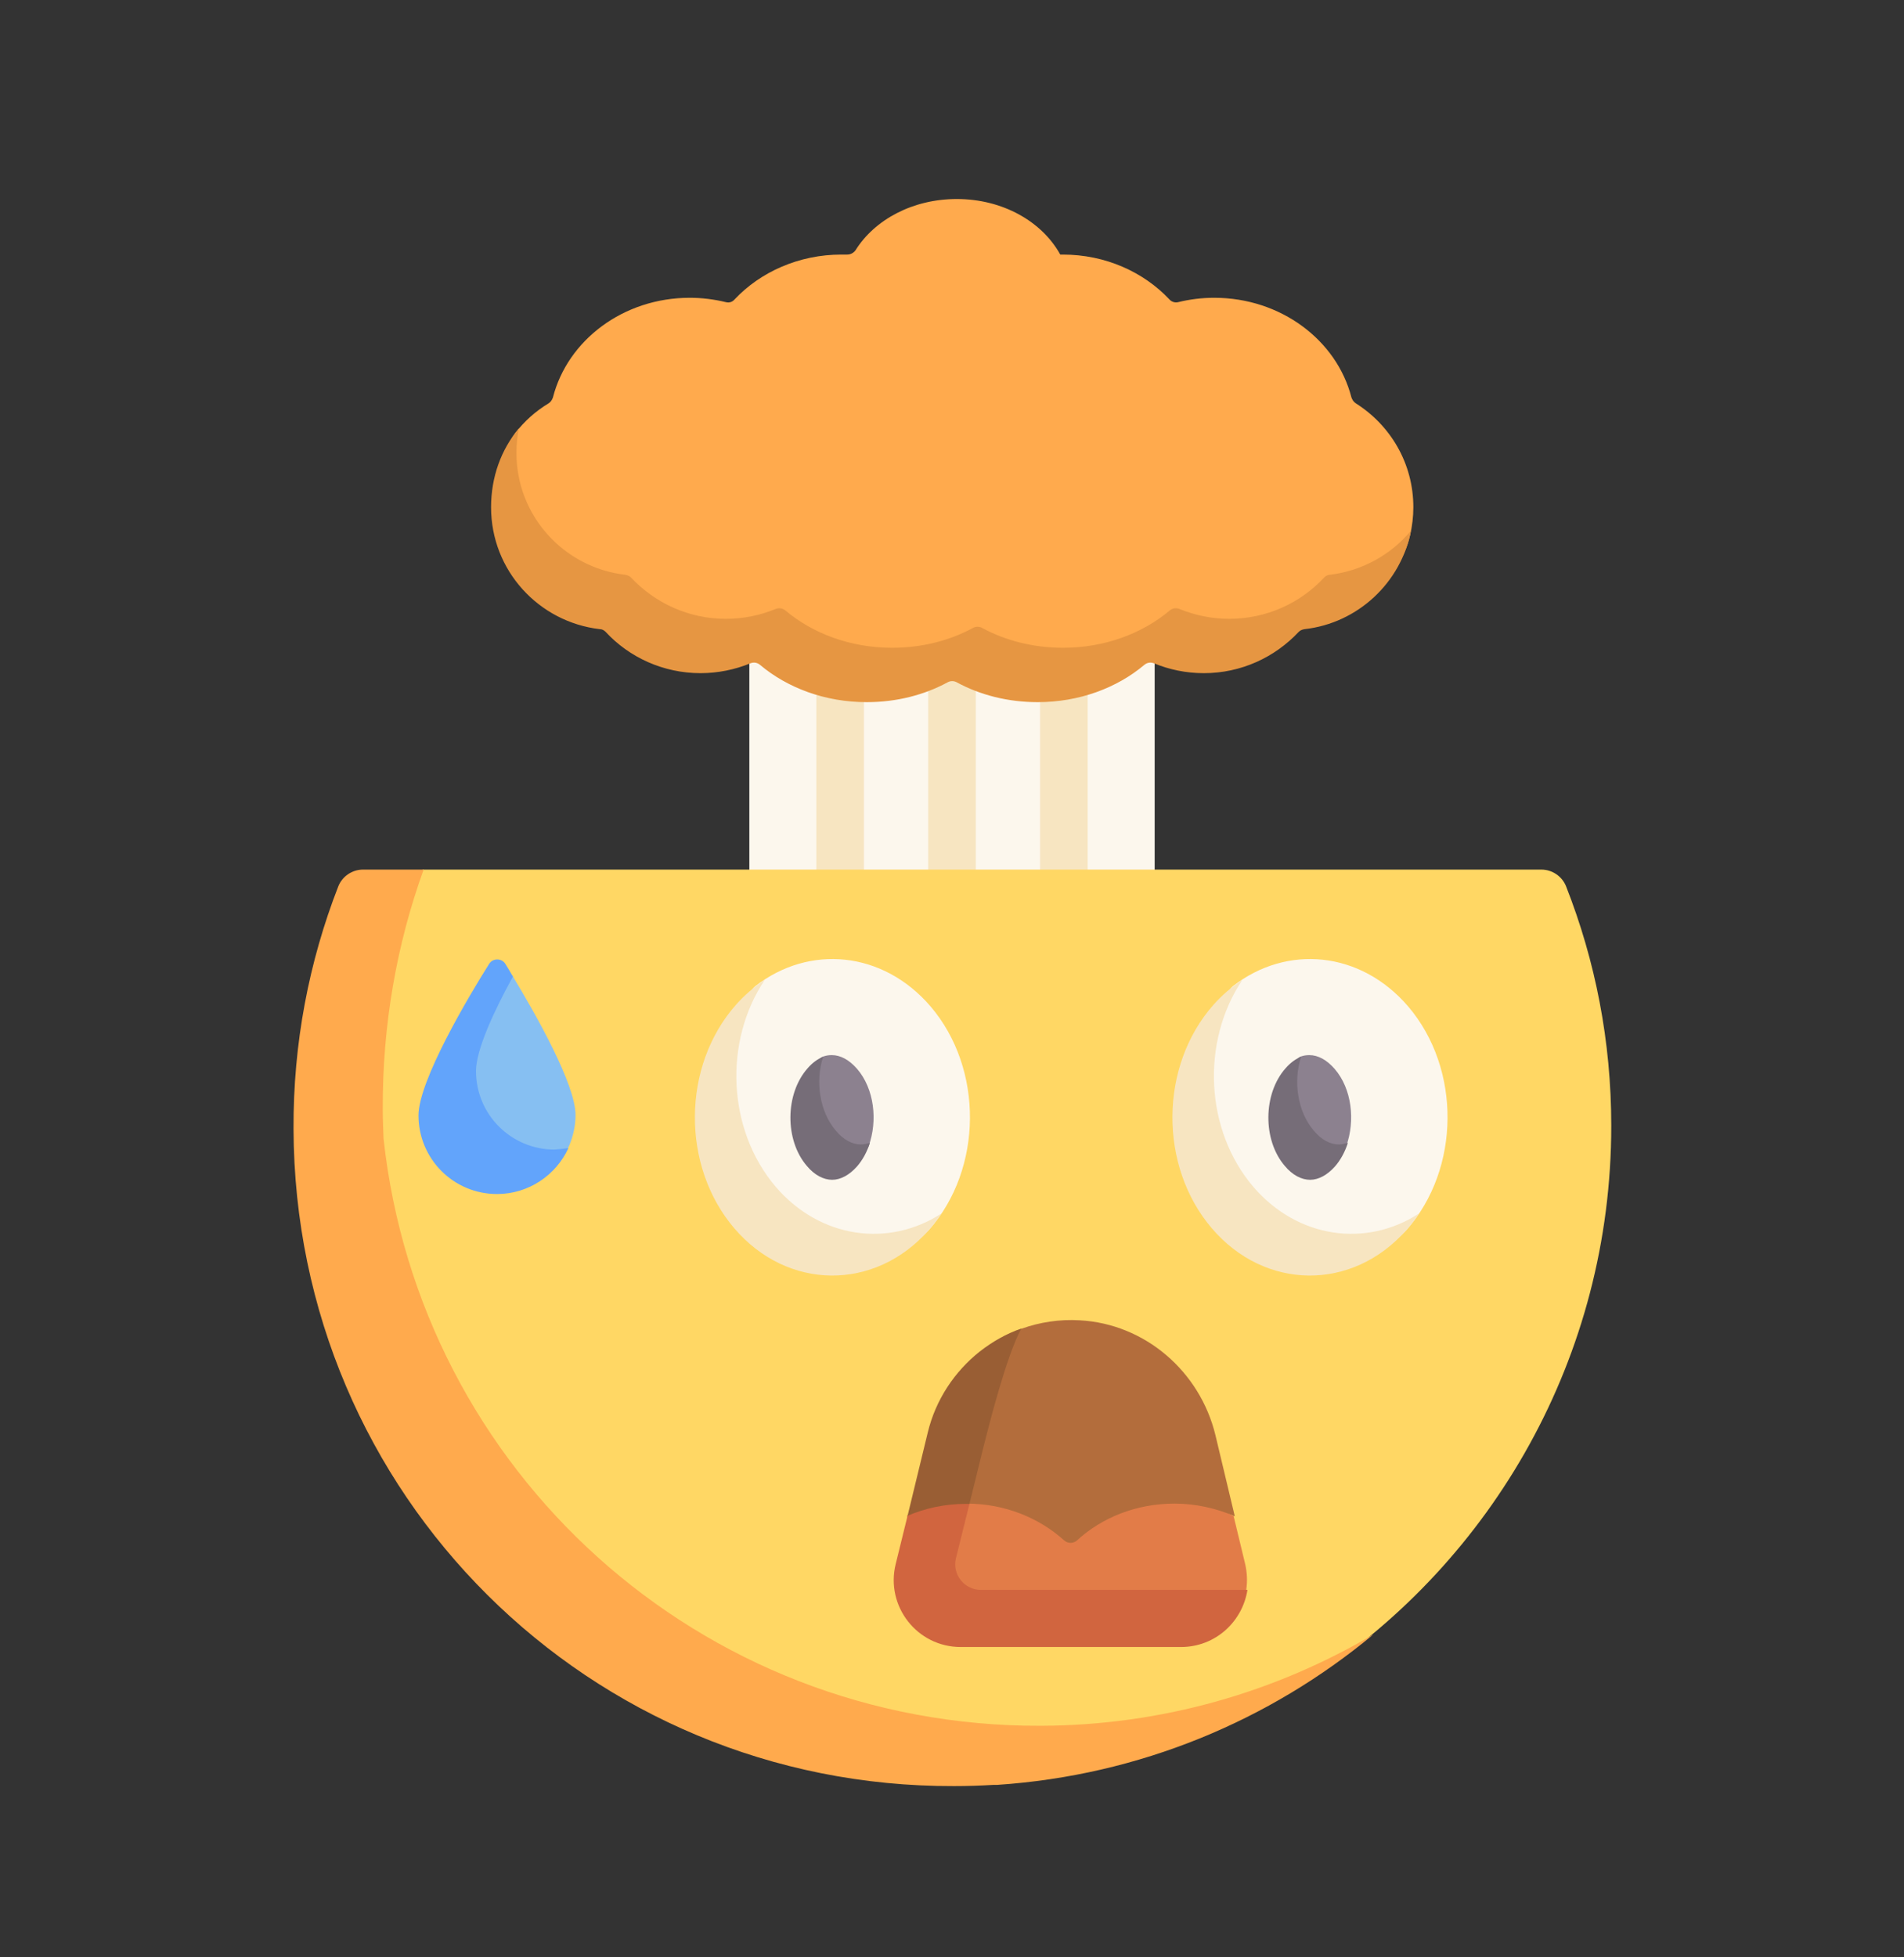 <svg width="36" height="37" viewBox="0 0 36 37" fill="none" xmlns="http://www.w3.org/2000/svg">
<rect x="0" y="0" width="36" height="37" fill="#333333" stroke="none"/>
<path d="M14.168 9.312H21.832V16.977H14.168V9.312Z" fill="#FCF7ED"/>
<path d="M18 18.312C17.752 18.312 17.55 18.11 17.55 17.863V11.637C17.55 11.39 17.752 11.188 18 11.188C18.247 11.188 18.45 11.39 18.45 11.637V17.855C18.45 18.11 18.247 18.312 18 18.312Z" fill="#F7E5C1"/>
<path d="M20.115 18.311C19.867 18.311 19.665 18.108 19.665 17.861V11.973C19.665 11.726 19.867 11.523 20.115 11.523C20.363 11.523 20.565 11.726 20.565 11.973V17.861C20.565 18.108 20.363 18.311 20.115 18.311Z" fill="#F7E5C1"/>
<path d="M15.885 18.311C15.638 18.311 15.435 18.108 15.435 17.861V11.973C15.435 11.726 15.638 11.523 15.885 11.523C16.133 11.523 16.335 11.726 16.335 11.973V17.861C16.343 18.108 16.14 18.311 15.885 18.311Z" fill="#F7E5C1"/>
<path d="M30.465 21.282C30.465 25.648 28.222 29.495 24.825 31.723C22.875 33.005 20.542 33.328 18.037 33.335C11.137 33.358 6.075 28.273 6.045 21.365C6.037 19.753 6.202 18.762 6.757 17.337C6.832 17.142 7.02 17.023 7.222 17.023L7.995 16.438H29.145C29.347 16.438 29.535 16.565 29.61 16.753C30.165 18.163 30.465 19.685 30.465 21.282Z" fill="#FFD764"/>
<path d="M18.787 33.74C18.81 33.74 18.832 33.74 18.855 33.74C21.547 33.56 24.007 32.525 25.965 30.898C24.12 31.985 21.975 32.615 19.68 32.623C13.222 32.645 7.935 27.8 7.252 21.523C7.245 21.343 7.237 21.155 7.237 20.968C7.23 19.378 7.5 17.848 8.01 16.438C7.83 16.438 7.057 16.438 6.862 16.438C6.66 16.438 6.472 16.565 6.397 16.753C5.842 18.177 5.542 19.723 5.55 21.343C5.572 28.25 11.145 33.785 18.037 33.763C18.292 33.763 18.54 33.755 18.787 33.74Z" fill="#FFAA4D"/>
<path d="M23.017 19.108C23.13 18.98 23.182 18.748 23.31 18.643C24.33 17.848 25.725 17.975 26.625 19.025C27.63 20.203 27.615 22.093 26.595 23.248C25.567 24.403 23.137 23.03 23.137 23.03C23.137 23.03 21.997 20.263 23.017 19.108Z" fill="#FCF7ED"/>
<path d="M26.827 22.941C26.752 23.053 26.677 23.158 26.587 23.256C25.567 24.411 23.917 24.396 22.912 23.218C21.907 22.041 21.922 20.151 22.942 18.996C23.107 18.808 23.295 18.651 23.49 18.523C22.71 19.686 22.777 21.358 23.7 22.438C24.54 23.413 25.83 23.586 26.827 22.941Z" fill="#F7E5C1"/>
<path d="M24.727 22.165C24.727 22.165 24.645 22.128 24.495 21.955C24.075 21.468 23.917 20.778 24.337 20.298C24.427 20.193 24.487 20.02 24.585 19.975C24.645 19.953 24.697 19.945 24.757 19.945C24.922 19.945 25.087 20.035 25.237 20.208C25.56 20.583 25.627 21.183 25.455 21.663C25.402 21.805 25.192 21.888 25.095 22C24.96 22.158 24.727 22.165 24.727 22.165Z" fill="#8C818F"/>
<path d="M25.485 21.604C25.432 21.769 25.35 21.927 25.237 22.054C25.095 22.212 24.93 22.302 24.772 22.302C24.607 22.302 24.435 22.212 24.292 22.039C23.872 21.552 23.88 20.674 24.307 20.194C24.397 20.089 24.502 20.014 24.6 19.977C24.45 20.442 24.532 21.012 24.84 21.372C24.982 21.544 25.147 21.634 25.32 21.634C25.365 21.634 25.425 21.619 25.485 21.604Z" fill="#766D78"/>
<path d="M13.988 19.108C14.1 18.98 14.153 18.748 14.28 18.643C15.3 17.848 16.695 17.975 17.595 19.025C18.6 20.203 18.585 22.093 17.565 23.248C16.545 24.403 14.108 23.03 14.108 23.03C14.108 23.03 12.96 20.263 13.988 19.108Z" fill="#FCF7ED"/>
<path d="M17.798 22.941C17.723 23.053 17.648 23.158 17.558 23.256C16.538 24.411 14.888 24.396 13.883 23.218C12.878 22.041 12.893 20.151 13.913 18.996C14.078 18.808 14.265 18.651 14.46 18.523C13.68 19.686 13.748 21.358 14.67 22.438C15.51 23.413 16.8 23.586 17.798 22.941Z" fill="#F7E5C1"/>
<path d="M15.698 22.165C15.698 22.165 15.615 22.128 15.465 21.955C15.045 21.468 14.888 20.778 15.308 20.298C15.398 20.193 15.458 20.02 15.555 19.975C15.615 19.953 15.668 19.945 15.728 19.945C15.893 19.945 16.058 20.035 16.208 20.208C16.53 20.583 16.598 21.183 16.425 21.663C16.373 21.805 16.163 21.888 16.065 22C15.93 22.158 15.698 22.165 15.698 22.165Z" fill="#8C818F"/>
<path d="M16.448 21.604C16.395 21.769 16.313 21.927 16.2 22.054C16.058 22.212 15.893 22.302 15.735 22.302C15.57 22.302 15.398 22.212 15.255 22.039C14.835 21.552 14.843 20.674 15.27 20.194C15.36 20.089 15.465 20.014 15.563 19.977C15.413 20.442 15.495 21.012 15.803 21.372C15.945 21.544 16.11 21.634 16.283 21.634C16.335 21.634 16.395 21.619 16.448 21.604Z" fill="#766D78"/>
<path d="M25.635 7.624C25.598 7.602 25.567 7.557 25.552 7.512C25.275 6.432 24.218 5.629 22.957 5.629C22.718 5.629 22.492 5.659 22.275 5.712C22.215 5.727 22.148 5.704 22.11 5.659C21.622 5.142 20.902 4.812 20.093 4.812C20.078 4.812 20.062 4.812 20.047 4.812C19.703 4.189 18.96 3.762 18.09 3.762C17.258 3.762 16.538 4.152 16.177 4.729C16.14 4.782 16.08 4.812 16.02 4.812C15.982 4.812 15.945 4.812 15.908 4.812C15.105 4.812 14.377 5.142 13.89 5.659C13.845 5.712 13.785 5.727 13.725 5.712C13.508 5.659 13.275 5.629 13.043 5.629C11.783 5.629 10.732 6.432 10.455 7.512C10.44 7.557 10.41 7.602 10.373 7.624C10.125 7.774 9.915 7.962 9.742 8.187C9.45 8.577 9.555 9.049 9.555 9.574C9.555 10.767 10.185 11.397 11.34 11.532C11.385 11.539 11.422 11.554 11.453 11.584C11.902 12.064 12.54 12.364 13.245 12.364C13.582 12.364 13.898 12.297 14.19 12.177C14.25 12.154 14.318 12.162 14.37 12.207C14.887 12.642 15.6 12.912 16.387 12.912C16.95 12.912 17.475 12.777 17.918 12.537C17.97 12.507 18.038 12.507 18.09 12.537C18.532 12.777 19.058 12.912 19.62 12.912C20.407 12.912 21.12 12.642 21.637 12.207C21.69 12.162 21.758 12.154 21.817 12.177C22.11 12.297 22.433 12.364 22.762 12.364C23.468 12.364 24.113 12.064 24.555 11.584C24.585 11.554 24.622 11.532 24.668 11.532C25.65 11.419 26.445 11.059 26.663 10.114C26.7 9.949 26.723 9.769 26.723 9.589C26.723 8.757 26.288 8.037 25.635 7.624Z" fill="#FFAA4D"/>
<path d="M26.677 10.033C26.49 11.015 25.672 11.78 24.667 11.893C24.622 11.9 24.585 11.915 24.555 11.945C24.105 12.425 23.467 12.725 22.762 12.725C22.425 12.725 22.11 12.658 21.817 12.538C21.757 12.515 21.69 12.523 21.637 12.568C21.12 13.003 20.407 13.273 19.62 13.273C19.057 13.273 18.532 13.138 18.09 12.898C18.037 12.868 17.97 12.868 17.917 12.898C17.475 13.138 16.95 13.273 16.387 13.273C15.6 13.273 14.887 13.003 14.37 12.568C14.317 12.523 14.25 12.515 14.19 12.538C13.897 12.658 13.575 12.725 13.245 12.725C12.54 12.725 11.895 12.425 11.452 11.945C11.422 11.915 11.385 11.893 11.34 11.893C10.185 11.758 9.285 10.783 9.285 9.59C9.285 9.02 9.472 8.503 9.81 8.098C9.78 8.248 9.765 8.405 9.765 8.563C9.765 9.755 10.665 10.73 11.82 10.865C11.865 10.873 11.902 10.888 11.932 10.918C12.382 11.398 13.02 11.698 13.725 11.698C14.062 11.698 14.377 11.63 14.67 11.51C14.73 11.488 14.797 11.495 14.85 11.54C15.367 11.975 16.08 12.245 16.867 12.245C17.43 12.245 17.955 12.11 18.397 11.87C18.45 11.84 18.517 11.84 18.57 11.87C19.012 12.11 19.537 12.245 20.1 12.245C20.887 12.245 21.6 11.975 22.117 11.54C22.17 11.495 22.237 11.488 22.297 11.51C22.59 11.63 22.912 11.698 23.242 11.698C23.947 11.698 24.592 11.398 25.035 10.918C25.065 10.888 25.102 10.865 25.147 10.865C25.762 10.79 26.302 10.483 26.677 10.033Z" fill="#E69642"/>
<path d="M21.802 30.873L18.33 30.88C17.505 30.88 17.032 30.355 17.227 29.553L17.152 28.645C17.49 28.503 17.865 27.82 18.255 27.82C19.035 27.82 19.74 28.135 20.22 28.63C20.7 28.135 21.405 27.82 22.185 27.82C22.597 27.82 22.98 28.51 23.325 28.66L23.542 29.56C23.58 29.725 23.587 29.89 23.565 30.04C23.497 30.648 22.455 30.873 21.802 30.873Z" fill="#E27C48"/>
<path d="M23.347 28.663C23.002 28.513 22.612 28.423 22.207 28.423C21.487 28.423 20.835 28.685 20.362 29.12C20.295 29.18 20.19 29.18 20.122 29.12C19.65 28.693 18.997 28.423 18.277 28.423C17.88 28.423 17.505 28.505 17.175 28.648L17.812 27.058C17.962 26.435 18.225 26.038 18.705 25.663C18.937 25.483 19.042 25.213 19.32 25.115C19.657 24.995 20.032 24.935 20.415 24.958C21.652 25.025 22.687 25.925 22.98 27.125L23.347 28.663Z" fill="#B36D3C"/>
<path d="M23.587 30.047C23.497 30.647 22.987 31.134 22.327 31.134H18.165C17.34 31.134 16.74 30.362 16.935 29.567L17.16 28.652L17.88 27.977C17.88 27.977 18.307 28.427 18.33 28.427L18.075 29.454C18 29.762 18.232 30.054 18.547 30.054H23.587V30.047Z" fill="#D1653F"/>
<path d="M19.312 25.113C19.027 25.623 18.682 27.011 18.6 27.333L18.33 28.428C18.307 28.428 18.285 28.428 18.262 28.428C17.865 28.428 17.49 28.511 17.16 28.653L17.542 27.078C17.692 26.456 18.052 25.923 18.525 25.548C18.765 25.361 19.027 25.211 19.312 25.113Z" fill="#995E34"/>
<path d="M10.882 21.079C10.882 21.281 10.837 21.476 10.762 21.656C10.537 22.189 9.39 22.159 9.39 22.159C9.39 22.159 8.212 21.934 8.212 21.116C8.212 20.456 8.895 19.114 9.277 18.506C9.345 18.394 9.51 18.394 9.585 18.506C9.63 18.574 9.637 18.356 9.69 18.446C10.125 19.166 10.882 20.494 10.882 21.079Z" fill="#86BFF2"/>
<path d="M10.748 21.701C10.515 22.211 9.998 22.571 9.398 22.571C8.573 22.571 7.913 21.904 7.913 21.086C7.913 20.426 8.865 18.829 9.248 18.221C9.315 18.109 9.488 18.109 9.555 18.221C9.6 18.289 9.645 18.371 9.698 18.461C9.338 19.114 9 19.849 9 20.246C9 21.071 9.668 21.731 10.485 21.731C10.568 21.724 10.658 21.716 10.748 21.701Z" fill="#62A4FB"/>
</svg>
